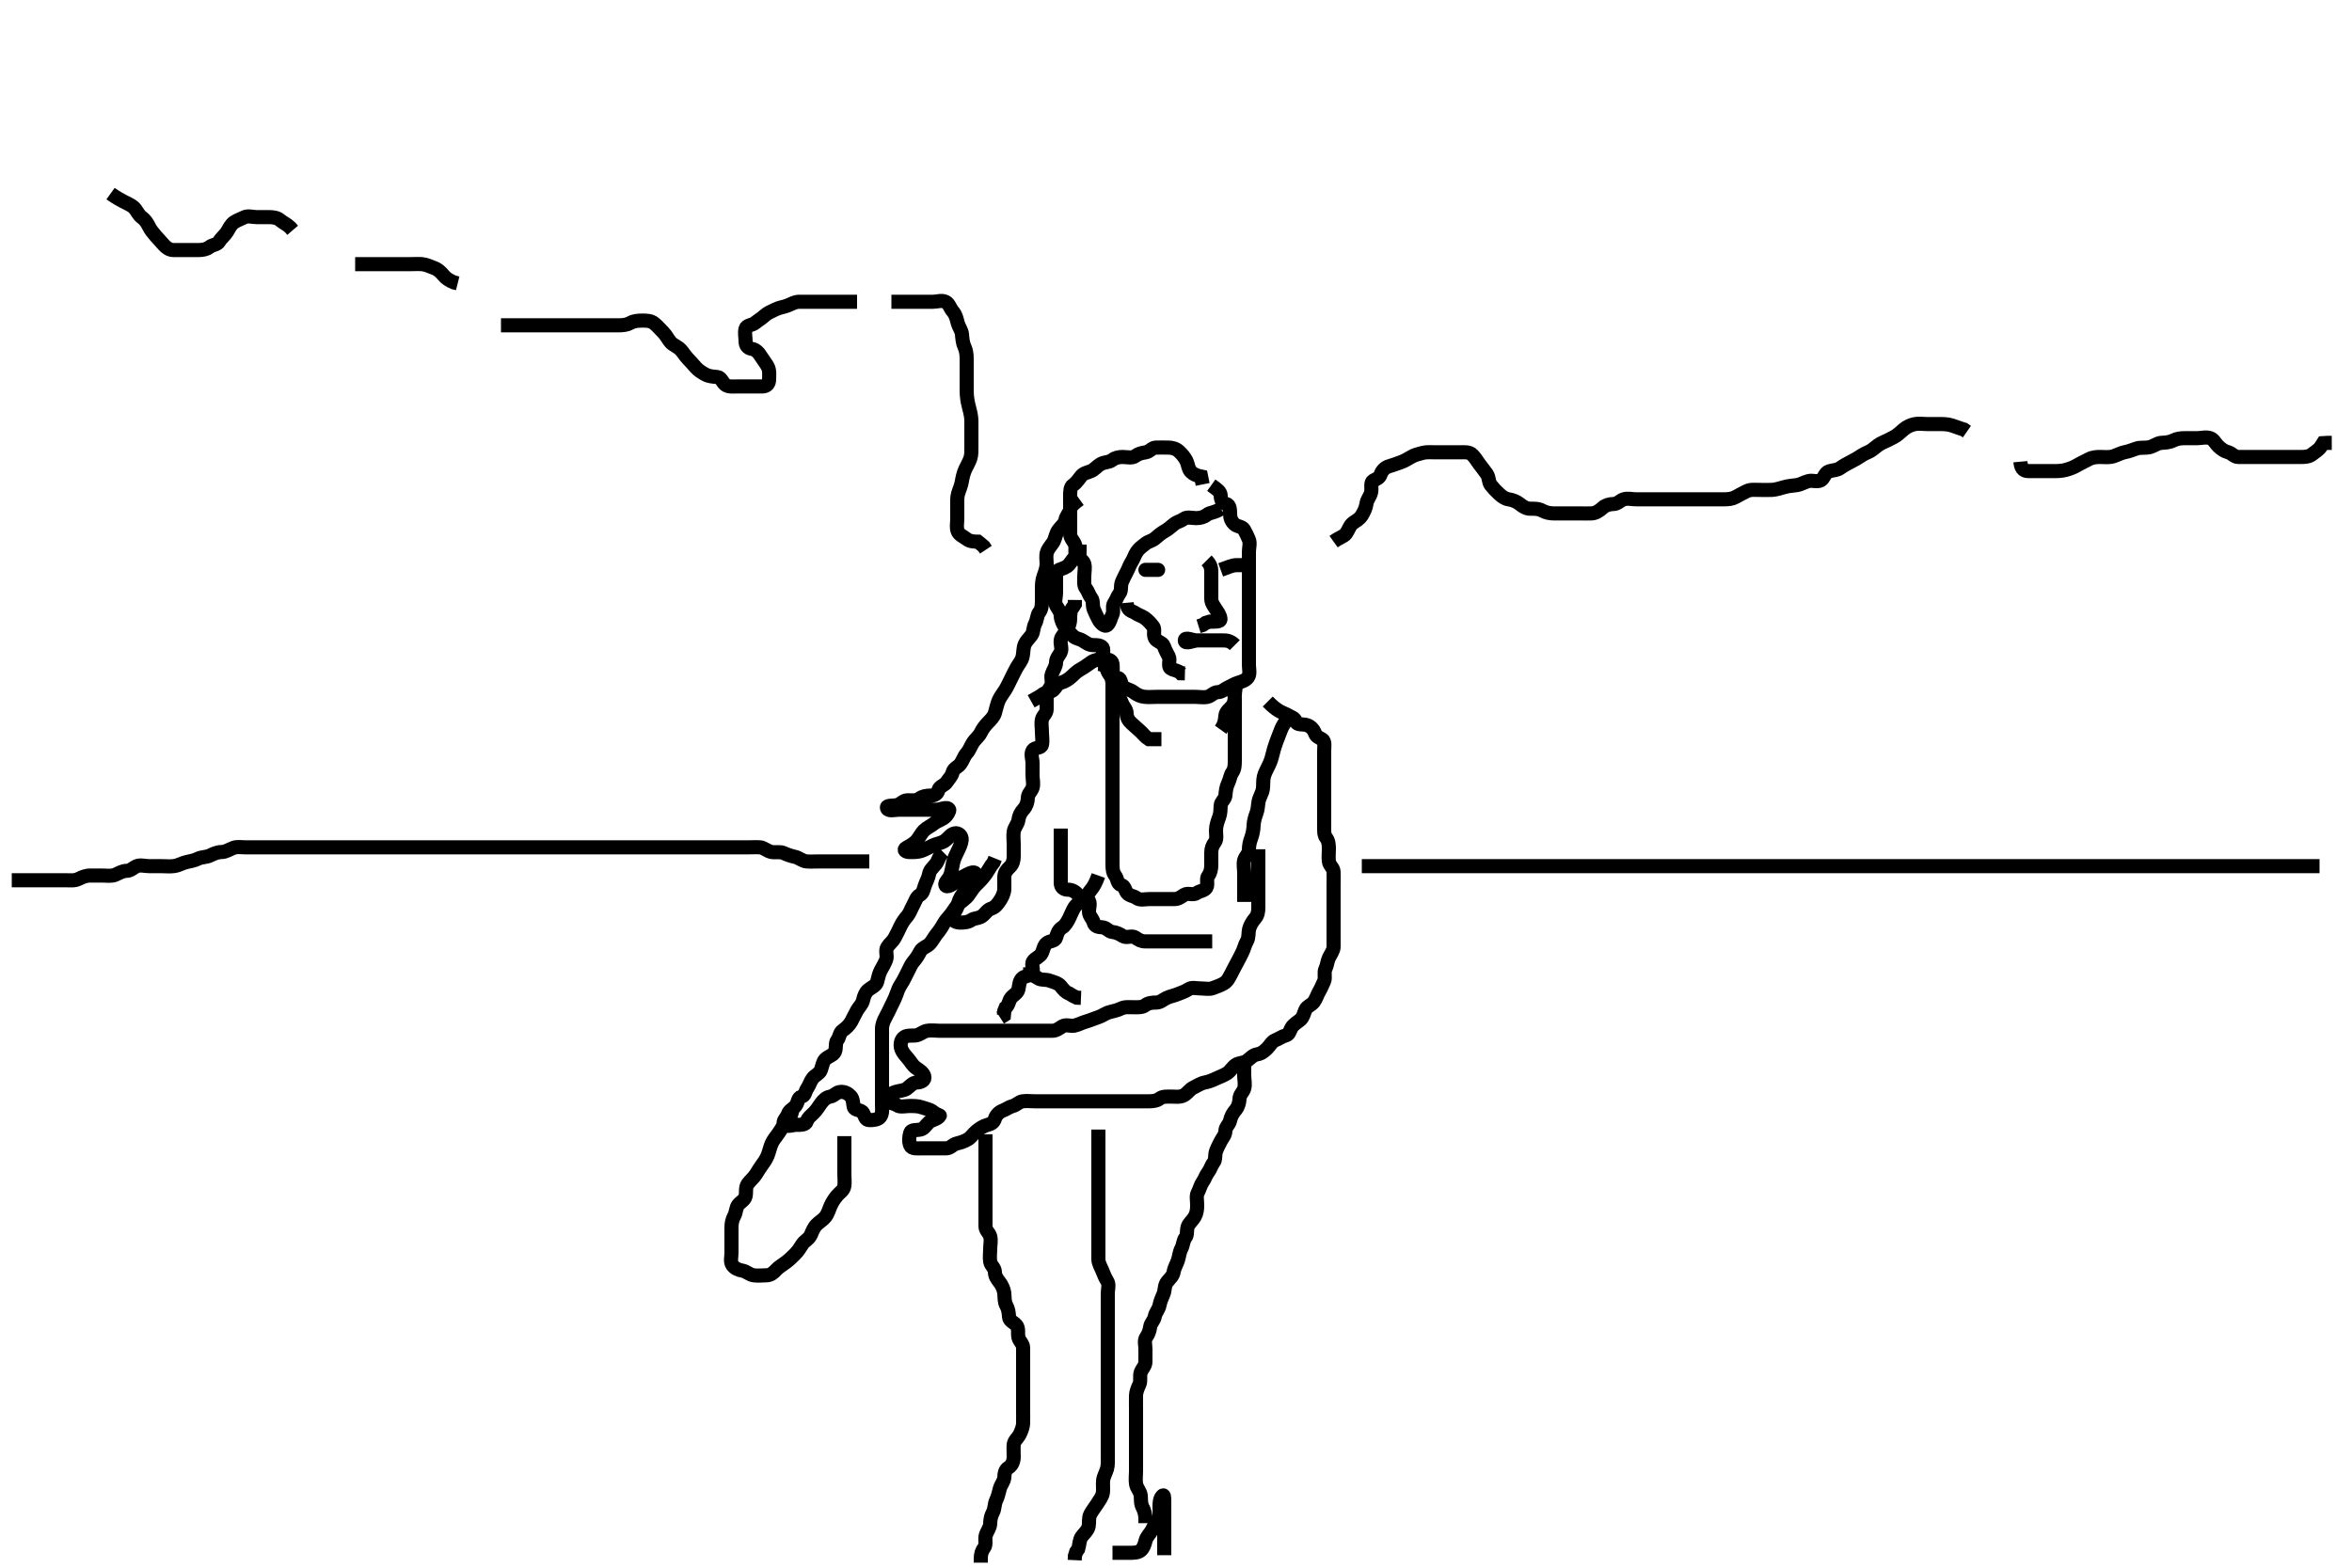 <svg width="500" height="333.333" xmlns="http://www.w3.org/2000/svg" xmlns:svg="http://www.w3.org/2000/svg" xmlns:xlink="http://www.w3.org/1999/xlink">
 <!-- Created with SVG-edit - http://svg-edit.googlecode.com/ -->
 <g display="inline" class="layer">
  <title>Layer 1</title>
  <path t="0,134,148,164,178,195,196,212,212,238,238,244,244,252,260,268,268,284,294,311,328,345,348,364,380,380,388,404,428,436,452,460,480,496,500,513,513,516,529,532,548,548,563,563,565,565,572,580,588,588,597,604,620,630,636,652,652,663,669,684,700,713,732,740,756,756,764,772,789,797,814,831,836,852,852,865,868,881,894,899,915,931,947,947,955,963,979,988,988,996,1003,1019,1019,1029,1045,1062,1079,1096,1096,1107,1108,1123,1123,1139,1155,1155,1171,1187,1187,1203,1203,1224,1224,1235,1251,1251,1267,1280,1292,1292,1299,1309,1315,1332,1348,1348,1364,1371,1371,1380,1387,1397,1414,1431,1435,1451,1467,1467,1483,1491,1507,1523,1539,1563,1588,1620,1620,1628,1644,1660,1676,1684,1703,1720,1724,1724,1740,1756,1772,1787,1802,1812,1820,1828,1828,1843,1852,1860,1875,1875,1886,1902,1903,1919,1919,1924,1936,1940,1953,1956,1971,1972,1980,1987,2004,2011,2027,2027,2043,2059,2070,2087,2104,2104,2121,2137,2164,2179,2195,2227,2243,2253,2253,2291,2339,2396,2437,2628" d="M2.5,187.167C4.3,187.167 5.2,187.167 6.1,187.167C7,187.167 7.9,187.167 8.8,187.167C9.6,187.167 10.385,187.167 11.336,187.167C12.101,187.167 13.095,187.167 14.015,187.167C14.979,187.167 15.857,187.303 16.7,186.883C17.362,186.553 18.2,186.169 19.1,186.167C20,186.164 20.9,186.167 21.8,186.167C22.7,186.167 23.654,186.35 24.5,186C25.285,185.675 26,185.179 26.9,185.167C27.795,185.154 28.307,184.496 29.021,184.188C29.828,183.839 30.8,184.167 31.7,184.167C32.6,184.167 33.5,184.167 34.3,184.167C35.2,184.167 36.109,184.278 37.021,184.146C38.01,184.002 38.691,183.52 39.7,183.288C40.468,183.111 41.324,182.982 42.089,182.592C42.891,182.184 43.857,182.303 44.7,181.883C45.362,181.553 46.2,181.179 47.1,181.167C48,181.154 48.703,180.623 49.6,180.288C50.451,179.97 51.3,180.167 52.2,180.167C53.1,180.167 54,180.167 54.9,180.167C55.8,180.167 56.7,180.167 57.6,180.167C58.5,180.167 59.3,180.167 60.2,180.167C61.1,180.167 62,180.167 62.9,180.167C63.8,180.167 64.7,180.167 65.6,180.167C66.5,180.167 67.3,180.167 68.2,180.167C69.1,180.167 70,180.167 70.9,180.167C71.8,180.167 72.7,180.167 73.6,180.167C74.5,180.167 75.3,180.167 76.2,180.167C77.1,180.167 77.911,180.167 78.821,180.167C79.675,180.167 80.615,180.167 81.6,180.167C82.5,180.167 83.3,180.167 84.2,180.167C85.1,180.167 86,180.167 86.805,180.167C87.821,180.167 88.5,180.167 89.479,180.167C90.384,180.167 91.325,180.167 92.016,180.167C93,180.167 93.984,180.167 94.675,180.167C95.747,180.167 96.667,180.167 97.5,180.167C98.479,180.167 99.253,180.167 100.153,180.167C101.016,180.167 102,180.167 102.821,180.167C103.675,180.167 104.615,180.167 105.6,180.167C106.5,180.167 107.3,180.167 108.2,180.167C109.1,180.167 110,180.167 110.805,180.167C111.821,180.167 112.5,180.167 113.478,180.167C114.5,180.167 115.3,180.167 116.2,180.167C117.1,180.167 118,180.167 118.9,180.167C119.8,180.167 120.7,180.167 121.6,180.167C122.5,180.167 123.3,180.167 124.2,180.167C125.1,180.167 126,180.167 126.9,180.167C127.8,180.167 128.7,180.167 129.6,180.167C130.5,180.167 131.3,180.167 132.2,180.167C133.1,180.167 134,180.167 134.9,180.167C135.8,180.167 136.7,180.167 137.6,180.167C138.5,180.167 139.3,180.167 140.2,180.167C141.1,180.167 142,180.167 142.9,180.167C143.8,180.167 144.7,180.167 145.6,180.167C146.5,180.167 147.3,180.167 148.2,180.167C149.1,180.167 149.911,180.167 150.821,180.167C151.675,180.167 152.615,180.167 153.6,180.167C154.385,180.167 155.325,180.167 156.016,180.167C157.089,180.167 158,180.167 158.9,180.167C159.8,180.167 160.702,180.112 161.6,180.167C162.304,180.21 163.037,180.914 163.9,181.131C164.774,181.35 165.757,181.003 166.6,181.388C167.269,181.694 168.12,181.996 169,182.188C169.846,182.372 170.594,183.106 171.5,183.167C172.298,183.22 173.2,183.167 174.1,183.167C175,183.167 175.9,183.167 176.8,183.167C177.7,183.167 178.6,183.167 179.5,183.167C180.3,183.167 181.2,183.167 182.1,183.167L183,183.167L183.9,183.167L184.8,183.167" id="svg_1" stroke-width="3" stroke="#000" fill="none"/>
  <path t="3493,3627,3646,3652,3652,3662,3668,3668,3695,3696,3696,3697,3697,3697,3699,3699,3711,3711,3715,3715,3715,3729,3732,3732,3732,3732,3740,3740,3747,3747,3756,3756,3756,3764,3764,3772,3772,3779,3780,3780,3788,3796,3803,3804,3813,3819,3820,3832,3832,3835,3836,3847,3851,3852,3864,3868,3868,3880,3897,3900,3915,3924,3931,3947,3948,3956,3965,3971,3980,3987,3998,4003,4014,4014,4020,4032,4035,4051,4065,4065,4068,4068,4082,4083,4084,4084,4092,4092,4099,4116,4117,4123,4124,4125,4132,4132,4139,4148,4148,4156,4156,4156,4165,4172,4172,4182,4182,4187,4199,4199,4215,4216,4216,4234,4235,4236,4249,4249,4251,4252,4260,4267,4275,4276,4283,4292,4292,4299,4299,4317,4317,4324,4324,4334,4334,4339,4340,4350,4355,4356,4367,4367,4372,4384,4384,4387,4388,4400,4400,4403,4417,4417,4419,4420,4433,4433,4436,4436,4444,4444,4452,4452,4460,4460,4460,4468,4477,4477,4486,4486,4492,4492,4501,4501,4507,4508,4518,4524,4534,4534,4539,4540,4551,4551,4555,4568,4568,4571,4585,4586,4588,4588,4603,4619,4619,4627,4635,4635,4644,4644,4651,4668,4668,4675,4676,4685,4685,4691,4702,4702,4707,4724,4724,4730,4739,4752,4756,4756,4769,4787,4788,4803,4819,4828,4843,4867,4868,4891,4987" d="M289.5,184.167C291.3,184.167 292.136,184.167 292.984,184.167C293.847,184.167 294.875,184.167 295.822,184.167C296.521,184.167 297.5,184.167 298.311,184.167C299.185,184.167 300.184,184.167 301,184.167C301.816,184.167 302.815,184.167 303.689,184.167C304.7,184.167 305.5,184.167 306.5,184.167C307.289,184.167 308.015,184.167 309.042,184.167C310,184.167 310.858,184.167 311.5,184.167C312.448,184.167 313.445,184.167 314.381,184.167C315.162,184.167 315.962,184.167 317.183,184.167C317.979,184.167 318.731,184.167 319.695,184.167C320.468,184.167 321.51,184.167 322.285,184.167C323.333,184.167 324.038,184.167 325.013,184.167C325.979,184.167 326.805,184.167 327.821,184.167C328.5,184.167 329.478,184.167 330.5,184.167C331.257,184.167 332.157,184.167 332.905,184.167C333.899,184.167 334.843,184.167 335.743,184.167C336.6,184.167 337.385,184.167 338.325,184.167C339.333,184.167 340.195,184.167 341.1,184.167C342,184.167 342.9,184.167 343.8,184.167C344.7,184.167 345.6,184.167 346.5,184.167C347.3,184.167 348.2,184.167 349.1,184.167C350,184.167 350.9,184.167 351.8,184.167C352.7,184.167 353.6,184.167 354.5,184.167C355.3,184.167 356.2,184.167 357.1,184.167C358,184.167 358.805,184.167 359.821,184.167C360.5,184.167 361.479,184.167 362.384,184.167C363.336,184.167 364.101,184.167 365.1,184.167C365.9,184.167 366.899,184.167 367.664,184.167C368.615,184.167 369.5,184.167 370.314,184.167C371.269,184.167 372.021,184.167 372.817,184.167C374.038,184.167 374.838,184.167 375.747,184.167C376.667,184.167 377.521,184.167 378.5,184.167C379.289,184.167 380.015,184.167 381,184.167C381.985,184.167 382.711,184.167 383.7,184.167C384.479,184.167 385.478,184.167 386.5,184.167C387.172,184.167 388.268,184.167 389,184.167C389.732,184.167 390.839,184.167 391.821,184.167C392.5,184.167 393.479,184.167 394.384,184.167C395.325,184.167 396.016,184.167 397.089,184.167C397.911,184.167 398.821,184.167 399.675,184.167C400.615,184.167 401.5,184.167 402.385,184.167C403.336,184.167 404.101,184.167 405.1,184.167C405.9,184.167 406.9,184.167 407.7,184.167C408.7,184.167 409.479,184.167 410.478,184.167C411.299,184.167 412.136,184.167 412.985,184.167C413.905,184.167 414.899,184.167 415.664,184.167C416.615,184.167 417.5,184.167 418.314,184.167C419.268,184.167 420,184.167 421.167,184.167C421.958,184.167 422.805,184.167 423.822,184.167C424.521,184.167 425.5,184.167 426.289,184.167C427.333,184.167 428.125,184.167 428.985,184.167C429.905,184.167 430.9,184.167 431.7,184.167C432.7,184.167 433.5,184.167 434.5,184.167C435.289,184.167 436.015,184.167 437,184.167C437.985,184.167 438.711,184.167 439.7,184.167C440.5,184.167 441.5,184.167 442.289,184.167C443.333,184.167 444.125,184.167 444.984,184.167C445.847,184.167 446.864,184.167 447.8,184.167C448.6,184.167 449.385,184.167 450.336,184.167C451.101,184.167 452.095,184.167 453.015,184.167C453.875,184.167 454.821,184.167 455.675,184.167C456.615,184.167 457.5,184.167 458.385,184.167C459.325,184.167 460.016,184.167 461,184.167C461.984,184.167 462.675,184.167 463.747,184.167C464.667,184.167 465.5,184.167 466.478,184.167C467.299,184.167 468.136,184.167 468.985,184.167C469.905,184.167 470.899,184.167 471.664,184.167C472.616,184.167 473.384,184.167 474.325,184.167C475.333,184.167 476.195,184.167 477.021,184.167C477.984,184.167 478.675,184.167 479.743,184.167C480.7,184.167 481.6,184.167 482.5,184.167C483.3,184.167 484.2,184.167 485.1,184.167C486,184.167 486.9,184.167 487.8,184.167C488.7,184.167 489.6,184.167 490.5,184.167L491.3,184.167L492.2,184.167L493.1,184.167" id="svg_2" stroke-width="3" stroke="#000" fill="none"/>
  <path t="56107,56154,56163,56163,56180,56200,56202,56202,56213,56230,56235,56245,56262,56262,56274,56282,56290,56314,56322,56338,56362,56370,56402,56426,56443,56479,56479,56490,56522,56538,56550,56570,56585,56601,56618,56620,56620,56627,56642,56658,56669,56674,56690,56722,56735,56770,56795,56795,56811,56820,56843,56853,56874,56887,56890,56890" d="M23.5,41.167C24.721,42.045 25.557,42.456 26.2,42.814C27.053,43.288 27.918,43.584 28.5,44.167C29.082,44.749 29.438,45.724 30.111,46.192C30.833,46.695 31.3,47.413 31.667,48.167C32.038,48.93 32.581,49.566 33.147,50.219C33.667,50.82 34.264,51.478 34.853,52.114C35.386,52.69 36.021,53.156 36.9,53.167C37.8,53.177 38.7,53.167 39.6,53.167C40.5,53.167 41.3,53.167 42.2,53.167C43.1,53.167 43.938,53.004 44.553,52.519C45.202,52.007 46.177,52.061 46.584,51.365C47.067,50.54 47.803,50.043 48.215,49.367C48.728,48.524 49.108,47.684 49.785,47.252C50.559,46.759 51.238,46.556 51.936,46.203C52.707,45.812 53.7,46.167 54.6,46.167C55.5,46.167 56.3,46.167 57.2,46.167C58.1,46.167 58.96,46.303 59.553,46.814C60.209,47.38 61,47.688 61.699,48.367L62.215,48.967" id="svg_3" stroke-width="3" stroke="#000" fill="none"/>
  <path t="57090,57122,57138,57163,57172,57194,57211,57239,57239,57252,57258,57258,57269,57274,57285,57290,57302,57302,57306,57306,57319,57319,57322,57322,57330,57330" d="M75.5,56.167C77.3,56.167 78.2,56.167 79.1,56.167C80,56.167 80.9,56.167 81.8,56.167C82.6,56.167 83.385,56.167 84.325,56.167C85.333,56.167 86.195,56.167 87.1,56.167C88,56.167 88.903,56.099 89.701,56.168C90.677,56.252 91.308,56.639 92.333,57C93.078,57.262 93.767,57.905 94.257,58.519C94.783,59.177 95.5,59.625 96.478,60.045L97.299,60.251" id="svg_4" stroke-width="3" stroke="#000" fill="none"/>
  <path t="57639,57667,57674,57674,57682,57682,57691,57691,57704,57704,57704,57706,57706,57707,57714,57714,57723,57723,57723,57730,57730,57730,57739,57746,57746,57756,57773,57773,57778,57778,57790,57806,57874,57889,57898,57898,57914,57930,57930,57942,57959,57959,57962,57978,57993,58018,58018,58050,58059,58098,58109,58114,58124,58146,58162,58178,58195,58210,58232,58240,58240,58242,58257,58274,58291,58298,58314,58314,58338,58370,58386,58402,58418,58427,58434,58450,58450,58466,58466,58480,58480,58586,58602,58642,58661,58682,58699,58713,58715,58723,58731,58739,58747,58754,58754,58762,58770,58778,58778,58786,58786,58794,58802,58810,58818,58818,58827,58827,58834,58844,58844,58850,58861,58866,58878,58878,58882" d="M106.5,69.167C108.325,69.167 109.333,69.167 110.125,69.167C111.153,69.167 111.847,69.167 112.896,69.167C113.555,69.167 114.553,69.167 115.521,69.167C116.199,69.167 117.457,69.167 118.228,69.167C118.891,69.167 119.901,69.167 120.736,69.167C121.667,69.167 122.453,69.167 123.275,69.167C124.333,69.167 125.253,69.167 126.013,69.167C127,69.167 127.984,69.167 128.847,69.167C129.747,69.167 130.667,69.167 131.5,69.167C132.478,69.167 133.293,69.071 134,68.667C134.794,68.213 135.7,68.167 136.6,68.167C137.5,68.167 138.355,68.176 139.1,68.777C139.755,69.305 140.3,69.967 141,70.667C141.6,71.267 141.93,71.997 142.525,72.731C143.053,73.38 144.031,73.657 144.699,74.367C145.241,74.943 145.658,75.682 146.216,76.251C146.875,76.923 147.351,77.503 147.925,78.141C148.446,78.72 149.127,79.161 149.9,79.592C150.719,80.049 151.604,80.078 152.5,80.167C153.346,80.25 153.531,81.311 154.204,81.809C154.899,82.323 155.9,82.167 156.8,82.167C157.7,82.167 158.6,82.167 159.5,82.167C160.3,82.167 161.2,82.183 162.1,82.167C163.065,82.149 163.495,81.556 163.5,80.667C163.505,79.767 163.646,78.805 163.215,77.965C162.897,77.346 162.219,76.503 161.8,75.819C161.322,75.04 160.729,74.336 159.8,74.171C158.948,74.02 158.502,73.462 158.5,72.567C158.498,71.667 158.249,70.73 158.505,69.871C158.731,69.109 159.898,69.167 160.5,68.667C161.12,68.152 161.892,67.722 162.6,67.067C163.194,66.517 164.018,66.205 164.804,65.814C165.689,65.375 166.366,65.344 167.333,65C168.143,64.712 168.899,64.185 169.8,64.167C170.701,64.149 171.667,64.167 172.325,64.167C173.333,64.167 174.196,64.167 175.021,64.167C175.984,64.167 176.847,64.167 177.743,64.167C178.7,64.167 179.6,64.167 180.5,64.167L181.3,64.167L182.2,64.167" id="svg_5" stroke-width="3" stroke="#000" fill="none"/>
  <path t="58931,58962,58980,59018,59050,59082,59106,59130,59148,59148,59170,59186,59201,59216,59235,59250,59250,59264,59265,59266,59274,59274,59283,59290,59290,59301,59301,59306,59306,59317,59322,59322,59334,59334,59338,59338,59338,59350,59350,59350,59355,59355,59366,59366,59370,59370,59370,59383,59383,59386,59386,59400,59400,59402,59402,59402,59417,59417,59418,59418,59426,59426,59442,59442,59458,59458,59467,59485,59485,59490,59506,59517,59522,59535,59594,59618,59634,59674,59685" d="M189.5,64.167C191.3,64.167 192.2,64.167 193.1,64.167C193.9,64.167 194.8,64.167 195.7,64.167C196.6,64.167 197.5,64.167 198.3,64.167C199.2,64.167 200.212,63.75 201.064,64.203C201.795,64.591 201.96,65.544 202.6,66.267C203.165,66.905 203.378,67.833 203.553,68.514C203.822,69.563 204.433,70.26 204.499,71.052C204.576,71.989 204.677,72.995 205,73.667C205.392,74.482 205.495,75.341 205.5,76.283C205.504,77.051 205.5,77.992 205.5,79C205.5,79.792 205.5,80.653 205.5,81.413C205.5,82.588 205.492,83.404 205.536,83.977C205.628,85.17 205.848,86.059 206,86.625C206.324,87.836 206.49,88.646 206.5,89.488C206.511,90.377 206.5,91.367 206.5,92.188C206.5,92.852 206.5,93.849 206.5,94.646C206.5,95.833 206.55,96.666 206.279,97.488C206.04,98.21 205.486,99.16 205.204,99.767C204.838,100.558 204.607,101.57 204.475,102.367C204.308,103.372 203.923,104.12 203.667,105C203.441,105.775 203.5,106.652 203.5,107.571C203.5,108.565 203.5,109.331 203.5,110.281C203.5,111.167 203.291,112.005 203.557,112.867C203.825,113.733 204.823,114.077 205.475,114.592C206.141,115.119 207,115.167 207.889,115.177L208.5,115.667L209.147,116.219L209.584,116.883" id="svg_6" stroke-width="3" stroke="#000" fill="none"/>
  <path t="61435,61514,61527,61528,61530,61544,61554,61554,61554,61564,61570,61586,61602,61618,61618,61634,61666,61680,61695,61698,61715,61723,61746,61754,61765,61779,61798,61802,61802,61815,61818,61834,61834,61848,61848,61865,61867,61882,61890,61906,61922,61932,61994,61994,62034,62049,62050,62074,62090,62106,62116,62117,62122,62133,62138,62150,62154,62178,62186,62202,62230,62239,62239,62251,62258,62282,62282,62306,62315,62334,62339,62351,62351,62354,62370,62386,62386,62410,62427,62435,62458,62458,62470,62474,62490,62490,62506,62519,62522,62535,62553,62569,62569,62571,62586,62587,62594,62594,62603,62604,62610,62619,62619,62637,62642,62654,62670,62670,62674,62690,62703,62706,62723,62738,62738,62739,62739,62750,62754,62769,62769,62770,62778,62786,62786,62794,62801,62802,62810,62810,62817,62818,62826,62833,62834,62842,62842,62850,62858,62868,62874,62885,62890,62901,62901,62918,62918,62922,62922,62922,62934,62938,62938,62946,62954,62962,62962,62970,62990,63002,63002,63010,63033,63053,63053,63073,63098,63119,63134,63146,63146,63146,63154,63154,63162,63162,63169,63178,63178" d="M283.5,115.167C284.721,114.288 285.718,114.052 286.143,113.462C286.712,112.672 286.906,111.714 287.667,111.167C288.285,110.722 288.995,110.41 289.515,109.567C289.987,108.801 290.375,107.962 290.5,107.067C290.627,106.16 291.261,105.629 291.479,104.667C291.678,103.789 291.246,102.6 291.936,102.203C292.682,101.773 293.226,101.685 293.504,100.871C293.784,100.056 294.441,99.407 295.204,99.171C296.061,98.906 296.859,98.627 297.667,98.333C298.446,98.05 299.239,97.634 299.947,97.192C300.718,96.711 301.464,96.555 302.478,96.288C303.28,96.077 304.2,96.167 305.1,96.167C306,96.167 306.9,96.167 307.8,96.167C308.7,96.167 309.6,96.167 310.5,96.167C311.3,96.167 312.336,96.049 312.979,96.688C313.621,97.325 313.985,97.993 314.5,98.688C315.01,99.376 315.593,100.091 316.064,100.767C316.576,101.5 316.429,102.515 316.925,103.141C317.452,103.806 317.975,104.367 318.667,105C319.265,105.548 319.865,106.038 320.7,106.168C321.615,106.311 322.438,106.647 323.143,107.219C323.761,107.721 324.5,108.167 325.3,108.167C326.2,108.167 327.033,108.12 327.9,108.592C328.632,108.991 329.5,109.167 330.3,109.167C331.2,109.167 332.136,109.167 332.984,109.167C333.847,109.167 334.864,109.167 335.7,109.167C336.6,109.167 337.5,109.192 338.3,109.167C339.201,109.138 339.98,108.625 340.7,107.968C341.285,107.435 342.1,107.177 343,107.167C343.889,107.156 344.433,106.398 345.147,106.177C346.108,105.88 346.847,106.167 347.864,106.167C348.8,106.167 349.701,106.167 350.667,106.167C351.325,106.167 352.333,106.167 353.195,106.167C354.021,106.167 354.984,106.167 355.847,106.167C356.743,106.167 357.7,106.167 358.6,106.167C359.5,106.167 360.3,106.167 361.2,106.167C362.1,106.167 363,106.167 363.9,106.167C364.805,106.167 365.667,106.167 366.5,106.167C367.478,106.167 368.294,106.073 369,105.667C369.795,105.21 370.638,104.781 371.3,104.451C372.143,104.03 373.136,104.167 373.984,104.167C374.847,104.167 375.865,104.212 376.703,104.165C377.474,104.123 378.504,103.808 379.249,103.592C380.165,103.326 380.966,103.28 381.911,103.156C382.837,103.035 383.464,102.555 384.478,102.288C385.28,102.077 386.301,102.538 387.064,102.131C387.794,101.741 387.934,100.493 388.8,100.224C389.661,99.957 390.499,99.999 391.136,99.556C391.984,98.965 392.711,98.567 393.5,98.167C394.289,97.767 395.009,97.358 395.864,96.777C396.595,96.281 397.354,96.157 398.1,95.556C398.862,94.942 399.526,94.404 400.2,94.114C401.042,93.751 401.853,93.336 402.7,92.883C403.352,92.534 404,91.9 404.667,91.333C405.351,90.752 406.153,90.366 407,90.188C407.881,90.001 408.8,90.167 409.701,90.167C410.667,90.167 411.336,90.165 412.101,90.167C413.1,90.169 413.918,90.155 414.899,90.451C415.682,90.687 416.615,91.083 417.5,91.333L418.136,91.777" id="svg_7" stroke-width="3" stroke="#000" fill="none"/>
  <path t="63270,63387,63393,63393,63426,63442,63455,63466,63482,63498,63517,63517,63526,63526,63526,63529,63537,63537,63545,63554,63561,63561,63570,63570,63577,63578,63588,63588,63593,63593,63603,63603,63610,63610,63621,63626,63626,63637,63638,63641,63657,63688,63697,63697,63705,63738,63754,63770,63801,63810,63833,63841,63874,63882,63893,63898,63914,63930,63954,63978,64010,64010,64018,64034,64050,64059,64076,64098,64114,64126,64126,64154,64176,64178,64191,64202,64227,64235,64249,64258,64338,64346" d="M429.5,98.167C429.667,100 430.5,100.167 431.3,100.167C432.2,100.167 433.1,100.167 434,100.167C434.9,100.167 435.8,100.167 436.7,100.167C437.6,100.167 438.324,100.146 439.268,99.881C440.008,99.674 440.759,99.415 441.686,98.871C442.527,98.377 443.287,98.06 444,97.667C444.895,97.173 445.822,97.167 446.521,97.167C447.5,97.167 448.327,97.318 449.333,97C450.044,96.775 450.988,96.267 451.711,96.141C452.704,95.968 453.453,95.59 454.333,95.333C455.108,95.108 455.998,95.274 456.847,95.109C457.773,94.93 458.594,94.233 459.385,94.168C460.322,94.091 461.035,94.123 461.979,93.667C462.819,93.26 463.6,93.167 464.5,93.167C465.3,93.167 466.2,93.167 467.1,93.167C468,93.167 468.958,92.844 469.889,93.177C470.626,93.441 470.957,94.297 471.584,94.883C472.272,95.525 472.814,95.926 473.699,96.168C474.496,96.386 474.935,97.149 475.8,97.167C476.7,97.185 477.6,97.167 478.5,97.167C479.3,97.167 480.2,97.167 481.1,97.167C482,97.167 482.9,97.167 483.8,97.167C484.7,97.167 485.6,97.167 486.5,97.167C487.3,97.167 488.2,97.167 489.1,97.167C490,97.167 490.859,97.119 491.525,96.592C492.177,96.077 492.979,95.646 493.447,94.871L493.857,94.224L494.8,94.167L495.699,94.165" id="svg_8" stroke-width="3" stroke="#000" fill="none"/>
  <path t="68307,68690,68714,68722,68746,68755,68771,68801,68809,68825,68833,68841,68890,68948,68969,68969,68977,69018,69037,69138,69178,69190,69210,69233,69282,69299,69314,69323,69338,69357,69373,69410,69458,69530,69546,69562,69586,69609,69634,69643,69676,69706,69738,69746,69770,70058,70121,70146,70160,70162,70179,70202,70230,70239,70241,70258,70275,70281,70293,70309,70326,70329,70345,70361,70369,70401,70410,70458,70498,70514,70554,70570,70586,70610,70642,70650,70679,70706,70714,70738,70738,70762,70794,70802,70815,70842,70858,70868,70882,70890,70899,70917,70933,70954,70966,70969,70979,70996,71012,71030,71041,71049,71073,71089,71130,71178,71186,71210,71228,71314,71362,71362,71370,71401,71441,71474,71498,71498,71506,71530,71551,71602,71705,71717,71778,71802" d="M259.5,108.167C258.279,109.045 257.268,108.922 256.584,109.451C255.957,109.935 255.2,110.167 254.3,110.167C253.4,110.167 252.351,109.83 251.667,110.333C251.014,110.814 250.267,110.921 249.584,111.451C248.954,111.939 248.348,112.526 247.7,112.883C246.836,113.358 246.187,113.918 245.584,114.451C244.942,115.017 244.152,115.096 243.525,115.592C242.86,116.119 242.189,116.555 241.667,117.333C241.193,118.039 241.05,118.712 240.585,119.452C240.097,120.229 239.933,120.844 239.536,121.603C239.137,122.365 238.829,122.973 238.521,123.688C238.133,124.587 238.489,125.556 238,126.167C237.511,126.777 237.356,127.535 236.853,128.219C236.363,128.886 236.863,129.964 236.464,130.731C236.069,131.49 236.068,132.237 235.415,132.881C234.848,133.44 233.892,132.428 233.536,131.731C233.145,130.964 232.817,130.349 232.511,129.556C232.19,128.726 232.489,127.777 232,127.167C231.511,126.556 231.337,125.729 230.853,125.114C230.341,124.465 230.5,123.467 230.5,122.567C230.5,121.667 230.743,120.732 230.495,119.871C230.275,119.103 229.369,118.791 228.853,118.114C228.351,117.456 228.863,116.37 228.464,115.603C228.069,114.843 227.501,114.365 227.5,113.467C227.499,112.567 227.5,111.667 227.5,110.767C227.5,109.867 227.5,108.967 227.5,108.067C227.5,107.167 227.5,106.367 227.5,105.467C227.5,104.567 227.495,103.546 228.111,103.141C228.847,102.658 229.297,101.884 229.853,101.219C230.398,100.566 231.184,100.496 231.979,100.146C232.691,99.833 233.203,99.111 234,98.667C234.799,98.221 235.798,98.326 236.447,97.814C237.062,97.329 237.8,97.167 238.7,97.167C239.6,97.167 240.654,97.489 241.379,96.945C242.022,96.463 242.713,96.316 243.6,96.166C244.452,96.022 244.856,95.195 245.7,95.167C246.599,95.136 247.5,95.167 248.3,95.167C249.2,95.167 249.974,95.37 250.667,96C251.267,96.546 251.801,97.218 252.147,97.867C252.601,98.716 252.565,99.604 253.075,100.192C253.637,100.841 254.5,101.167 255.333,101.333L255.5,102.167L255.667,103" id="svg_9" stroke-width="3" stroke="#000" fill="none"/>
  <path t="71837,71961,72003,72026,72037,72042,72054,72073,72090,72122,72232,72242,72298,72307,72340,72378,72402,72410,72490,72507,72530,72554,72576,72578,72578,72610,72627,72641,72677,72698,72746,72826,72866,72866,72906,72914,72930,72954,72994,73002,73122,73194,73194,73202,73234,73265,73289,73297,73329,73345,73361,73369,73530,73554,73564,73594,73602,73616,73634,73658,73683,73700,73729,73745,73801,73825,73850,73882,73921,73937,73962,73986,73986,74002,74017,74034,74050,74067,74085,74106,74106,74118,74122,74137,74151,74168,74170,74194,74202,74250,74258,74282,74330,74370,74394,74421,75186,75234,75274,75331,75346,75362,75378,75466,75490,75538,75546,75602,75626,75658,75679,75693,75698,75730,75746,75786,75850,75882,75896,75896,75930,75954,75962,75980,75986,76010,76018,76058,76058,76066,76081,76130,76146" d="M257.5,103.167C258.721,104.045 259.471,104.522 259.5,105.367C259.531,106.266 259.807,106.953 260.699,107.168C261.448,107.348 261.5,108.367 261.5,109.267C261.5,110.167 261.783,110.848 262.416,111.451C262.99,111.998 264.067,111.913 264.464,112.603C264.893,113.348 265.171,113.974 265.479,114.688C265.828,115.495 265.5,116.467 265.5,117.367C265.5,118.267 265.5,119.167 265.5,119.967C265.5,120.867 265.5,121.767 265.5,122.667C265.5,123.567 265.5,124.467 265.5,125.367C265.5,126.267 265.5,127.167 265.5,127.967C265.5,128.867 265.5,129.767 265.5,130.667C265.5,131.567 265.5,132.467 265.5,133.367C265.5,134.267 265.5,135.167 265.5,135.967C265.5,136.867 265.5,137.767 265.5,138.667C265.5,139.567 265.5,140.467 265.5,141.367C265.5,142.267 265.823,143.321 265.279,144.045C264.795,144.688 264.026,144.916 263.204,145.171C262.441,145.408 261.898,145.798 261.021,146.188C260.31,146.503 259.795,147.154 258.9,147.167C258.021,147.179 257.506,147.985 256.699,148.165C255.822,148.362 254.9,148.167 254,148.167C253.1,148.167 252.2,148.167 251.3,148.167C250.4,148.167 249.5,148.167 248.7,148.167C247.8,148.167 246.9,148.167 246,148.167C245.1,148.167 244.195,148.258 243.3,148.165C242.487,148.082 241.682,147.719 240.936,147.141C240.31,146.657 239.555,146.584 238.857,146.109C238.175,145.646 238.45,144.337 237.699,144.168C236.82,143.97 235.826,143.733 235.557,142.867C235.29,142.007 234.888,141.43 234.536,140.731C234.102,139.869 234.668,138.851 234.499,137.968C234.354,137.212 233.3,137.167 232.4,137.167C231.5,137.167 230.955,136.717 230.215,136.252C229.438,135.764 228.649,135.83 228.075,135.192C227.554,134.613 226.838,134.123 226.447,133.462C225.983,132.677 225.529,131.868 225.5,130.967C225.471,130.067 224.952,129.497 224.557,128.809C224.087,127.99 224.5,126.967 224.5,126.067C224.5,125.167 224.5,124.367 224.5,123.467C224.5,122.567 224.385,121.463 225.111,121.177C225.919,120.859 226.691,120.678 227.216,120.083C227.891,119.317 228.111,118.603 228.979,118.167L229.489,117.556L229.5,116.667L229.511,115.777" id="svg_10" stroke-width="3" stroke="#000" fill="none"/>
  <path t="77068,77234,77252,77258,77270,77288,77306,77321,77321,77323,77338,77346,77346,77346,77354,77362,77369,77377,77377,77385,77401,77401,77409,77417,77434,77451,77451,77468,77473,77489,77501,77519,77521,77537,77553,77561,77569,77577,77585,77585,77593,77593,77602,77602,77609,77609,77609,77618,77618,77625,77625,77625,77635,77635,77641,77641,77652,77652,77657,77657,77669,77669,77673,77673,77686,77689,77689,77705,77721,77729,77730,77745,77753,77761,77771,77777,77787,77809,77820,77820,77825,77837,77841,77978,78050,78058,78073,78090,78113,78125,78145,78159,78176,78193,78210,78354,78374,78391,78394,78402,78411,78418,78418,78427,78434,78444,78444,78450,78466,78482,78514,78666,78692,78712,78712,78715,78727,78728,78728,78730,78747,78747,78754,78754,78754,78770,78770,78898,78913,78913,78929,78930,78938,78938,78948,78948,78948,78954,78965,78970,78970,78985,79210,79226,79226,79236,79236,79251,79251,79251,79266,79267,79283,79283,79290,79290,79529,79538,79548,79548,79554,79568,79586,79586,79834,79842,79851,79858,79868,79868,79874,79874,79889,79890,79902,79903,79916,79933,80161,80170,80185,80205,80210,80231,80241,80242,80256,80258,80273,80288,80289,80305,80321,80334,80353,80394,80406,80406,80418,80436,80441,80457,80470,80487,80503,80505,80505,80521,80542,80553,80561,80577,80587,80587,80593,80609,80621,80621,80625,80638,80641,80653,80657,80672,80689,80698,80698,80705,80721,80721,80730,80738,80745,80754,80761,80777,80793,80809,80825,80849,80857,80873,80887,80897,80913,80923,80939,80939,80945,80969,80977,80995,80995,81010,81026,81082,81234,81242,81562,81586,81610,81619,81658,81678,81705,81762,81762,81778,81786,81794,81825,81849,81865" d="M229.5,106.167C228.279,107.045 227.711,107.549 227.499,108.365C227.291,109.166 226.65,109.702 226.489,110.567C226.335,111.398 225.609,111.89 225.021,112.667C224.459,113.409 224.365,114.347 224.064,114.992C223.733,115.7 222.903,116.432 222.585,117.367C222.294,118.223 222.517,119.167 222.5,119.967C222.482,120.803 222.118,121.808 221.853,122.514C221.52,123.397 221.5,124.367 221.5,125.267C221.5,126.167 221.5,126.967 221.5,127.867C221.5,128.767 221.411,129.584 220.925,130.192C220.427,130.816 220.502,131.786 220.075,132.567C219.624,133.389 219.757,134.392 219.279,135.045C218.765,135.747 218.133,136.327 217.853,136.981C217.462,137.892 217.638,138.695 217.333,139.833C217.146,140.533 216.481,141.322 216.1,142.003C215.678,142.756 215.3,143.567 214.9,144.367C214.5,145.167 214.133,145.975 213.7,146.681C213.234,147.441 212.661,148.118 212.301,148.935C211.986,149.652 211.73,150.849 211.5,151.625C211.274,152.389 210.606,153.045 210.017,153.651C209.353,154.334 208.87,155.017 208.452,155.862C208.095,156.583 207.293,157.185 206.857,157.867C206.331,158.691 206.064,159.567 205.5,160.167C204.936,160.767 204.669,161.767 204.143,162.462C203.637,163.13 202.713,163.343 202.5,164.266C202.318,165.055 201.739,165.528 201.279,166.266C200.831,166.984 199.722,167.169 199.501,167.968C199.257,168.852 198.699,169.166 197.8,169.167C196.9,169.167 196.062,169.329 195.447,169.814C194.798,170.326 193.8,170.156 192.9,170.167C192.021,170.177 191.563,170.941 190.796,171.162C189.935,171.41 188.357,171.127 188.562,171.814C188.795,172.599 190.2,172.167 191.1,172.167C192.021,172.167 192.984,172.167 193.675,172.167C194.743,172.167 195.6,172.167 196.5,172.167C197.3,172.167 198.2,172.167 199.1,172.167C200,172.167 201.392,171.37 201.791,172.167C201.884,172.353 201.441,173.271 200.889,173.731C200.194,174.309 199.175,174.605 198.675,175.017C197.978,175.592 197.033,175.99 196.4,176.61C195.877,177.121 195.357,178.187 194.847,178.758C194.348,179.316 193.482,179.837 192.701,180.249C191.923,180.66 192.5,181.167 193.3,181.167C194.2,181.167 195.044,181.219 195.985,180.881C196.734,180.613 197.493,180.152 198.289,179.777C199.009,179.439 200.05,179.298 200.8,178.809C201.597,178.291 202.033,177.421 202.9,177.203C203.769,176.984 204.509,177.74 204.438,178.576C204.37,179.38 203.985,180.169 203.5,181.167C203.208,181.768 202.791,182.551 202.584,183.567C202.423,184.358 202.29,185.371 202,186.146C201.679,187.005 200.78,187.601 200.972,188.167C201.239,188.951 202.715,187.899 203.3,187.365C204.02,186.708 204.847,186.33 205.6,185.945C206.363,185.555 207.334,185.164 207.499,185.968C207.659,186.751 207.073,187.575 206.4,188.267C205.808,188.875 205.153,189.434 204.7,190.052C204.038,190.954 203.799,191.557 203.584,192.564C203.396,193.443 202.709,194.089 202.505,194.871C202.287,195.703 203.204,196.164 204.1,196.167C205,196.169 205.842,196.095 206.561,195.592C207.174,195.164 208.179,195.331 208.958,194.646C209.646,194.041 209.9,193.449 210.796,193.162C211.556,192.918 212.077,192.225 212.525,191.556C213.017,190.821 213.457,189.97 213.5,189.067C213.543,188.168 213.473,187.366 213.5,186.467C213.529,185.523 214.044,184.942 214.721,184.288C215.3,183.73 215.5,182.967 215.5,182.067C215.5,181.167 215.5,180.367 215.5,179.467C215.5,178.567 215.358,177.654 215.511,176.767C215.654,175.934 216.389,175.176 216.499,174.367C216.619,173.473 216.944,172.774 217.6,172.067C218.15,171.473 218.489,170.567 218.5,169.667C218.511,168.777 219.226,168.293 219.489,167.556C219.789,166.719 219.5,165.756 219.5,164.845C219.5,163.992 219.5,163.052 219.5,162.167C219.5,161.367 219.03,160.307 219.557,159.524C220.018,158.84 221.316,159.17 221.499,158.365C221.698,157.489 221.5,156.567 221.5,155.667C221.5,154.767 221.305,153.845 221.501,152.968C221.682,152.161 222.482,151.731 222.5,150.867C222.519,149.967 222.5,149.067 222.5,148.167C222.5,147.367 222.871,146.738 223.378,145.945C223.857,145.198 223.326,144.128 223.585,143.367C223.887,142.479 224.481,141.767 224.5,140.867C224.519,139.968 225.069,139.49 225.464,138.731C225.863,137.964 225.35,136.954 225.5,136.067C225.644,135.215 226.356,134.767 226.784,133.967C227.241,133.111 227.498,132.467 227.5,131.567C227.502,130.667 227.511,129.777 228.075,129.141L228.495,128.462L228.5,127.567" id="svg_11" stroke-width="3" stroke="#000" fill="none"/>
  <path t="84075,84338,84361,84370,84386,84402,84458,84466,84498,84562,84585,84618,84658,84793,84841,84849,84873,84953,84985,85009,85030,85073,85081,85145,85305,85361" d="M239.5,128.167C239.667,130 240.638,129.845 241.333,130.333C242.049,130.836 242.72,130.938 243.416,131.451C244.107,131.96 244.614,132.556 245.147,133.219C245.61,133.795 245.083,134.879 245.536,135.731C245.925,136.462 247.151,136.604 247.415,137.367C247.71,138.221 248.069,138.843 248.464,139.603C248.863,140.37 248.175,141.646 248.857,142.109C249.555,142.584 250.447,142.519 251.021,143.146L251.9,143.167" id="svg_12" stroke-width="3" stroke="#000" fill="none"/>
  <path t="88029,88137,88137,88170,88186,88197,88258,88281,88306,88394,88450,88450,88730,88794,89010,89082,89114,89114,89201,89233" d="M262.5,137.167C261.5,136.167 260.7,136.167 259.8,136.167C258.9,136.167 258,136.167 257.1,136.167C256.2,136.167 255.3,136.167 254.4,136.167C253.5,136.167 251.871,135.337 251.871,136.167C251.871,137.096 253.7,136.167 254.6,136.167C255.5,136.167 256.3,136.167 257.2,136.167L258.1,136.167" id="svg_13" stroke-width="3" stroke="#000" fill="none"/>
  <path t="90674,90889,90970,91113" d="M260.5,120.167" id="svg_14" stroke-width="3" stroke="#000" fill="none"/>
  <polyline timestamps="91913,91961,91974" startTime="1502006582788" id="svg_15" points="243.5,121.167 245.3,121.167 246.2,121.167 " stroke-linecap="round" stroke-width="3" stroke="#000" fill="none"/>
  <path t="92914,92993,93010,93121" d="M260.5,121.167" id="svg_16" stroke-width="3" stroke="#000" fill="none"/>
  <path t="93858,94137,94137,94162,94170,94209,94273,94289,94313,94393,94416,94473,94561,94801,95129,95139,95146,95156,95171,95177,95177,95193" d="M256.5,119.167C257.5,120.167 257.5,120.967 257.5,121.867C257.5,122.767 257.5,123.667 257.5,124.567C257.5,125.467 257.5,126.367 257.5,127.267C257.5,128.167 257.946,128.714 258.415,129.452C258.854,130.143 259.364,130.756 259.453,131.592C259.531,132.317 258.1,132.167 257.2,132.171L256.3,132.451L255.7,132.883L254.8,133.162" id="svg_17" stroke-width="3" stroke="#000" fill="none"/>
  <path t="96229,96273,96305,96322,96330,96343" d="M259.5,121.167C261.1,120.592 261.9,120.203 262.8,120.167L263.7,120.167L264.6,120.166" id="svg_18" stroke-width="3" stroke="#000" fill="none"/>
  <path t="99859,99985,100000,100016,100026,100036,100042,100052,100068,100085,100090,100103,100105,100121,100145,100169,100185,100193,100227,100241,100289,100313,100321,100345,100393,100417,100457,100537" d="M233.5,141.167C235.333,141.333 235.178,142.305 235.667,143C236.169,143.715 236.389,144.274 236.5,145.167C236.612,146.066 237.26,146.48 237.501,147.365C237.719,148.163 238.226,148.648 238.505,149.462C238.784,150.277 239.489,150.777 239.5,151.667C239.511,152.556 239.915,153.251 240.553,153.814C241.148,154.34 241.811,154.93 242.447,155.519C243.023,156.052 243.525,156.741 244.204,157.162L245.1,157.167L246,157.167L246.9,157.167" id="svg_19" stroke-width="3" stroke="#000" fill="none"/>
  <path t="101369,101417,101438,101449,101473,101497,101505,101601,101649,101713,101726,101881,101897,101910,101913,101929,101930,101930,101937,101937,101937,101947,101953,101965,101965,101969,101985,102001,102001,102009,102025,102042,102049,102059,102065,102065,102075,102081,102092,102097,102109,102113,102126,102129,102129,102145,102145,102160,102177,102177,102185,102193,102214,102230,102248,102289,102289,102312,102361,102385,102396,102425,102449,102561,102580,102585,102609,102657,102657,102666,102721,102737,102737,102748,102777,102801,102817,102849,102866,102897,102905,102917,102945,102970,102994,103001,103016,103029,103048,103056,103072,103081,103098,103120,103131,103148,103165,103165,103184,103193,103208,103224,103232,103248,103266,103272,103273,103282,103289,103304,103320,103320,103336,103336,103349,103349,103353,103368,103384,103400,103408,103424,103440,103450,103450,103468,103484,103500,103505,103517,103534,103537,103545,103545,103560,103569,103584,103602,103617,103625,103657,103849,103872,103890,103890,103898,103898,103909,103910,103914,103914,103927,103927,103927,103930,103939,103939,103945,103956,103956,103961,103972,103977,104017,104025,104049" d="M259.5,155.167C260.379,153.945 260.411,153.062 260.5,152.167C260.584,151.321 261.337,150.824 261.853,150.219C262.404,149.573 262.5,148.767 262.5,147.867C262.5,146.967 262.859,145.708 262.5,145.708C261.542,145.708 262.5,147.567 262.5,148.471C262.5,149.333 262.5,150.188 262.5,151.167C262.5,151.956 262.5,152.681 262.5,153.756C262.5,154.577 262.5,155.488 262.5,156.341C262.5,157.281 262.5,158.267 262.5,159.167C262.5,159.967 262.5,160.867 262.5,161.767C262.5,162.667 262.463,163.536 262,164.188C261.524,164.857 261.477,165.711 261.075,166.531C260.648,167.4 260.589,168.271 260.5,169.167C260.416,170.012 259.543,170.449 259.5,171.267C259.453,172.165 259.479,172.937 259.147,173.819C258.882,174.526 258.518,175.541 258.5,176.488C258.484,177.341 258.749,178.403 258.279,179.045C257.767,179.744 257.5,180.367 257.5,181.267C257.5,182.167 257.5,182.967 257.5,183.867C257.5,184.767 257.337,185.605 256.853,186.219C256.341,186.869 256.893,187.98 256.464,188.731C256.069,189.421 255.052,189.409 254.416,189.883C253.647,190.456 252.564,189.764 251.785,190.252C251.045,190.716 250.5,191.167 249.7,191.167C248.8,191.167 247.9,191.167 247,191.167C246.1,191.167 245.2,191.167 244.3,191.167C243.4,191.167 242.346,191.489 241.621,190.945C240.978,190.463 240.021,190.492 239.557,189.809C239.083,189.112 239.117,188.38 238.301,188.165C237.504,187.955 237.573,186.816 237.075,186.192C236.589,185.584 236.5,184.767 236.5,183.867C236.5,182.967 236.5,182.067 236.5,181.167C236.5,180.367 236.5,179.467 236.5,178.567C236.5,177.667 236.5,176.767 236.5,175.867C236.5,174.967 236.5,174.067 236.5,173.167C236.5,172.367 236.5,171.467 236.5,170.567C236.5,169.646 236.5,168.681 236.5,167.956C236.5,166.967 236.5,166.188 236.5,165.188C236.5,164.368 236.5,163.467 236.5,162.567C236.5,161.667 236.5,160.767 236.5,159.867C236.5,158.967 236.5,158.067 236.5,157.167C236.5,156.367 236.5,155.467 236.5,154.567C236.5,153.667 236.5,152.767 236.5,151.867C236.5,150.967 236.5,150.067 236.5,149.167C236.5,148.367 236.5,147.467 236.5,146.567C236.5,145.667 236.5,144.767 236.5,143.867C236.5,142.967 236.611,142.06 236.5,141.167C236.388,140.268 235.4,140.158 234.615,140.167C233.664,140.177 232.86,140.268 232.101,140.735C231.485,141.114 230.648,141.797 229.875,142.217C228.993,142.696 228.499,143.186 227.984,143.684C227.123,144.517 226.322,144.951 225.521,145.167C224.654,145.4 224.393,146.395 223.796,146.809C223.007,147.357 222.021,147.188 221.447,147.814L220.796,148.219L220,148.667L219.204,149.114" id="svg_20" stroke-width="3" stroke="#000" fill="none"/>
  <path t="106355,106481,106507,106545,106546,106569,106593,106649,106673,106705,106706,106714,106753,106762,106771,106793,106807,106841,106858,106881,106929,106985,107017,107017,107034,107065,107081,107201,107236,107257,107257,107265,107297,107309,107309,107313,107345,107360,107361,107374,107377,107385,107395,107395,107401,107410,107427,107445,107449,107465,107481,107497,107497,107510,107529,107545,107561,107578,107737" d="M225.5,176.167C225.5,177.967 225.5,178.803 225.5,179.651C225.5,180.514 225.5,181.531 225.5,182.467C225.5,183.367 225.5,184.267 225.5,185.167C225.5,185.967 225.489,186.867 225.5,187.767C225.51,188.646 226.111,189.156 227,189.167C227.889,189.177 228.584,189.581 229.147,190.219C229.673,190.815 230.732,190.732 231.333,191.333C231.934,191.934 231.473,192.967 231.5,193.867C231.529,194.811 232.264,195.237 232.5,196.167C232.709,196.99 233.501,197.129 234.3,197.167C235.218,197.209 235.654,198.083 236.5,198.167C237.296,198.245 237.929,198.537 238.721,199.045C239.468,199.524 240.638,198.845 241.333,199.333C242.049,199.836 242.6,200.167 243.5,200.167C244.3,200.167 245.2,200.167 246.1,200.167C247,200.167 247.9,200.167 248.8,200.167C249.7,200.167 250.6,200.167 251.5,200.167C252.3,200.167 253.2,200.167 254.1,200.167C255,200.167 255.9,200.167 256.8,200.167L257.699,200.165" id="svg_21" stroke-width="3" stroke="#000" fill="none"/>
  <path t="108410,108472,108472,108472,108472,108480,108480,108480,108480,108488,108488,108496,108496,108504,108504,108512,108512,108521,108521,108529,108529,108536,108545,108545,108552,108552,108568,108584,108584,108600,108600,108612,108612,108616,108629,108632,108640,108648,108664,108680,108697,108704,108744,108785,108785,108809,108849" d="M274.5,152.167C273.016,153.591 272.668,154.322 272.325,155.148C272.149,155.573 271.661,156.831 271.387,157.593C271.142,158.272 270.828,159.135 270.584,160.197C270.389,161.044 270.152,161.828 269.796,162.571C269.314,163.573 268.871,164.348 268.667,165.167C268.473,165.943 268.593,167.01 268.464,167.792C268.319,168.674 267.738,169.484 267.557,170.41C267.393,171.253 267.439,172.061 267.075,172.992C266.802,173.69 266.527,174.667 266.5,175.488C266.471,176.378 266.29,177.371 266,178.146C265.679,179.005 265.511,179.756 265.5,180.667C265.489,181.556 264.725,182.103 264.504,182.871C264.257,183.732 264.5,184.667 264.5,185.567C264.5,186.467 264.5,187.367 264.5,188.267C264.5,189.167 264.5,189.967 264.5,190.867L264.5,191.767" id="svg_22" stroke-width="3" stroke="#000" fill="none"/>
  <path t="109626,109673,109690,109723,109745,109754,109774,109791,109809,109825,109856,109865,109888,109921,109945,109961,109974,109977,109993,110017,110025,110041,110057,110075,110081,110097,110113,110113,110126,110129,110145,110159,110161,110176,110177,110193,110193,110201,110211,110237,110241,110265,110289,110297,110385,110416,110424,110448,110473,110497,110521,110546,110585,110609,110609,110617,110641,110661,110676,110681,110697,110713,110713,110731,110731,110737,110737,110746,110753,110762,110762,110769,110779,110785,110797,110797,110813,110817,110830,110833,110849,110863,110879,110881,110898,110921,110930,110937,110961,110969,110985,110995,111025,111049,111177,111185,111200,111227,111249,111265,111273,111282,111289,111321,111337,111347,111367,111367,111369,111383,111383,111385,111400,111413,111416,111432,111441,111448,111448,111464,111472,111480,111497,111498,111504,111514,111514,111531,111547,111552,111568,111581,111584,111600,111614,111616,111632,111632,111640,111649,111649,111656,111665,111672,111688,111699,111704,111720,111733,111733,111736,111752,111769,111784,111793,111808,111824,111825,111840,111840,111856,111867,111872,111888,111904,111916,111934,111950,111952,111967,111984,111992,112008,112017,112024,112035,112051,112068,112088,112101,112104,112120,112135,112145,112233,112241,112273,112289,112304,112320,112321,112337,112353,112353,112361,112376,112408,112420,112456,112504,112537,112545,112569,112577,112590,112605,112609,112624,112640,112680,112889,112897,112906,112913,112928,112942,112942,112945,112960,112976,112992,113009,113033,113065,113168,113193,113194,113210,113227,113227,113236,113237,113240,113256,113280,113417,113433,113456,113464,113480,113504,113513,113526,113544,113560,113576,113584,113584,113673,113681,113705,113721,113737,113745,113745,113765,113781,113785,113824,113847,113865,113865,113882,113900,113945,113963,113984,114009,114033,114047,114047,114066,114082,114089,114104,114121,114136,114185,114232,114233,114257,114265,114285,114299,114317,114321,114336,114351,114367,114369,114384,114384,114401,114401,114418,114425,114425,114440,114441,114456,114468,114484,114504,114505,114520,114576,114602,114624,114636,114641,114656,114672,114686,114689,114704,114720,114737,114753,114785,114785,114816,114872,114888,114889,114913,114937,114952,114952,114984,115024,115072,115248,115273,115289,115289,115297,115309,115313,115325,115325,115329,115329,115336,115344,115352,115353,115360,115369,115376,115385,115392,115408,115448,115513,115513,115561,115577,115601,115624,115648,115659,115680,115712,115713,115724,115777" d="M269.5,149.167C270.5,150.167 271.048,150.613 271.785,151.081C272.477,151.52 273.17,151.713 273.857,152.109C274.672,152.579 275.242,152.643 275.504,153.462C275.747,154.22 276.839,153.896 277.796,154.171C278.563,154.392 279.212,155.046 279.489,155.777C279.828,156.67 280.237,156.726 281.064,157.203C281.753,157.6 281.5,158.767 281.5,159.667C281.5,160.567 281.5,161.467 281.5,162.367C281.5,163.267 281.5,164.167 281.5,164.967C281.5,165.867 281.5,166.767 281.5,167.667C281.5,168.567 281.5,169.467 281.5,170.367C281.5,171.267 281.5,172.167 281.5,172.967C281.5,173.867 281.5,174.767 281.5,175.667C281.5,176.567 281.427,177.517 281.925,178.141C282.411,178.749 282.5,179.567 282.5,180.467C282.5,181.367 282.389,182.274 282.5,183.167C282.612,184.066 283.457,184.449 283.5,185.367C283.542,186.266 283.5,187.167 283.5,187.967C283.5,188.867 283.5,189.767 283.5,190.667C283.5,191.567 283.5,192.467 283.5,193.367C283.5,194.267 283.5,195.052 283.5,196.003C283.5,196.768 283.5,197.762 283.5,198.51C283.5,199.531 283.511,200.471 283.5,201.333C283.49,202.146 282.888,202.863 282.536,203.603C282.164,204.384 282.114,205.305 281.784,205.967C281.363,206.81 281.843,207.845 281.479,208.646C281.128,209.419 280.911,209.994 280.443,210.809C279.976,211.621 279.823,212.305 279.333,213C278.83,213.715 277.877,213.917 277.521,214.688C277.156,215.476 277.085,216.251 276.447,216.814C275.852,217.34 274.993,217.776 274.557,218.524C274.133,219.253 274.118,219.956 273.301,220.168C272.501,220.376 271.925,220.875 271.111,221.177C270.377,221.45 269.982,222.326 269.416,222.883C268.745,223.543 268.135,224.038 267.3,224.168C266.385,224.311 265.876,224.96 265.089,225.556C264.391,226.086 263.404,225.934 262.669,226.451C261.979,226.936 261.559,227.744 260.889,228.192C260.154,228.684 259.254,228.967 258.5,229.333C257.736,229.705 256.983,229.999 256.1,230.177C255.156,230.368 254.462,230.901 253.7,231.251C252.95,231.595 252.392,232.498 251.7,232.881C250.876,233.339 249.9,233.167 249,233.167C248.1,233.167 247.15,233.094 246.525,233.592C245.917,234.077 245,234.167 244.196,234.167C243.179,234.167 242.5,234.167 241.522,234.167C240.5,234.167 239.7,234.167 238.8,234.167C237.9,234.167 237,234.167 236.1,234.167C235.2,234.167 234.3,234.167 233.4,234.167C232.5,234.167 231.7,234.167 230.8,234.167C229.9,234.167 229,234.167 228.1,234.167C227.2,234.167 226.3,234.167 225.4,234.167C224.615,234.167 223.675,234.167 222.984,234.167C221.911,234.167 221,234.167 220.1,234.167C219.2,234.167 218.291,234.043 217.4,234.167C216.598,234.279 216.118,234.956 215.301,235.168C214.501,235.376 214.003,235.839 213.111,236.177C212.379,236.455 211.748,237.11 211.505,237.871C211.217,238.767 210.667,238.98 209.8,239.224C209.039,239.438 208.218,239.964 207.553,240.519C206.9,241.065 206.498,241.776 205.796,242.219C205.024,242.706 204.173,242.944 203.301,243.168C202.5,243.374 202.065,244.149 201.2,244.167C200.3,244.185 199.4,244.167 198.5,244.167C197.7,244.167 196.8,244.167 195.9,244.167C195,244.167 193.84,244.338 193.511,243.556C193.165,242.736 193.249,241.73 193.505,240.871C193.731,240.109 194.822,240.362 195.699,240.165C196.506,239.985 196.876,239.138 197.525,238.592C198.161,238.057 199.333,238.006 199.791,237.224C199.82,237.175 199.02,236.965 198.416,236.451C197.744,235.878 196.867,235.764 195.984,235.451C195.151,235.155 194.2,235.167 193.3,235.167C192.4,235.167 191.362,235.488 190.667,235C189.951,234.498 188.803,234.596 188.562,233.814C188.349,233.125 189.504,232.467 190.214,232.219C191.063,231.923 192.161,231.924 192.786,231.462C193.547,230.9 194.021,230.179 194.9,230.167C195.795,230.154 196.716,229.703 196.495,228.871C196.291,228.099 195.491,227.568 194.796,227.114C194.038,226.619 193.642,225.806 193.147,225.219C192.589,224.558 191.973,223.957 191.622,223.067C191.361,222.406 191.38,221.329 192.021,220.688C192.662,220.046 193.704,220.249 194.6,220.167C195.511,220.083 196.153,219.366 197,219.188C197.881,219.001 198.8,219.167 199.7,219.167C200.6,219.167 201.5,219.167 202.3,219.167C203.2,219.167 204.1,219.167 205,219.167C205.9,219.167 206.8,219.167 207.7,219.167C208.6,219.167 209.5,219.167 210.3,219.167C211.2,219.167 212.1,219.167 213,219.167C213.9,219.167 214.8,219.167 215.7,219.167C216.6,219.167 217.5,219.167 218.3,219.167C219.2,219.167 220.1,219.167 221,219.167C221.9,219.167 222.8,219.167 223.7,219.167C224.6,219.167 225.169,218.618 225.857,218.224C226.677,217.754 227.616,218.26 228.385,218.081C229.359,217.856 230.014,217.442 231,217.167C231.819,216.938 232.658,216.545 233.478,216.288C234.285,216.035 235.038,215.422 235.9,215.203C236.773,214.981 237.638,214.781 238.3,214.451C239.143,214.03 240.1,214.167 241,214.167C241.9,214.167 242.85,214.24 243.475,213.741C244.083,213.256 244.9,213.167 245.8,213.167C246.699,213.166 247.25,212.544 248.021,212.188C248.819,211.819 249.607,211.714 250.5,211.333C251.252,211.013 251.887,210.852 252.667,210.333C253.374,209.862 254.3,210.167 255.2,210.167C256.136,210.167 257.034,210.399 257.79,210.109C258.687,209.766 259.327,209.578 260.143,209.109C260.955,208.643 261.274,207.897 261.721,207.067C262.071,206.419 262.482,205.543 262.925,204.767C263.339,204.043 263.728,203.202 264.075,202.531C264.494,201.72 264.613,200.914 265.075,200.116C265.525,199.338 265.35,198.311 265.536,197.577C265.756,196.705 266.286,195.875 266.853,195.219C267.364,194.627 267.5,193.867 267.5,192.967C267.5,192.067 267.5,191.167 267.5,190.367C267.5,189.467 267.5,188.567 267.5,187.667C267.5,186.767 267.5,185.867 267.5,184.967C267.5,184.067 267.5,183.167 267.5,182.367L267.5,181.467L267.5,180.567" id="svg_23" stroke-width="3" stroke="#000" fill="none"/>
  <path t="117627,117756,117756,117770,117787,117787,117793,117817,117840,117843,117853,117857,117873,117873,117888,117902,117918,117921,117921,117935,117953,117953,117961,117969,117985,118002,118002,118018,118036,118052,118052,118069,118073,118097,118097,118124,118134,118136,118144,118160,118169,118186,118192,118202,118202,118227,118227,118236,118236,118240,118240,118252,118256,118269,118272,118286,118288,118296,118304,118320,118337,118337,118344,118353,118360,118370,118376,118392,118404,118873,118891,118921,118929,118944,118958,118978,119008,119026,119042,119048,119240,119305,119328,119352,119353,119369,119380,119385,119396,119401,119416,119430,119433,119448,119463,119480,119481,119497,119560,119569,119648,119662,119752,119768,119801,119856,119865,119880,119921,119953,120009,120041,120067,120089,120089,120120,120136,120152,120168,120200,120214,120230,120231,120241,120248,120265,120282,120298,120315,120336,120352,120352,120365,120382,120398,120400,120409,120417,120417,120424,120433,120440,120449,120449,120466,120483,120483,120488,120489,120499,120505,120516,120520,120521,120533,120537,120537,120550,120553,120569,120569,120577,120577,120577,120585,120585,120593,120593,120601,120601,120601,120609,120609,120617,120617,120617,120625,120625,120640,120641,120656,120656,120657,120672,120673,120688" d="M200.5,181.167C199.5,182.167 199.487,183.017 198.979,183.667C198.379,184.435 197.667,184.938 197.505,185.867C197.349,186.754 196.882,187.477 196.585,188.367C196.299,189.224 196.218,189.917 195.5,190.333C194.775,190.754 194.559,191.697 194.075,192.567C193.669,193.295 193.373,194.199 192.889,194.767C192.254,195.512 191.763,196.204 191.416,196.967C191.027,197.821 190.616,198.608 190.216,199.367C189.763,200.225 189.13,200.595 188.622,201.388C188.143,202.135 188.668,203.203 188.415,203.967C188.158,204.739 187.625,205.613 187.216,206.367C186.864,207.017 186.693,207.895 186.464,208.767C186.239,209.623 185.203,209.947 184.553,210.519C183.964,211.038 183.67,211.797 183.479,212.667C183.293,213.518 182.667,214.032 182.2,214.824C181.77,215.554 181.315,216.573 181,217.146C180.523,218.013 179.84,218.622 179.111,219.141C178.456,219.608 178.489,220.556 178,221.167C177.511,221.777 177.841,222.844 177.479,223.646C177.149,224.379 176.079,224.581 175.4,225.267C174.92,225.752 174.799,226.722 174.489,227.556C174.217,228.29 173.261,228.616 172.784,229.251C172.208,230.017 172.082,230.721 171.622,231.388C171.117,232.118 171.199,232.988 170.4,233.167C169.558,233.356 169.666,234.469 169.147,235.114C168.656,235.725 167.741,236.108 167.505,236.871C167.249,237.693 166.222,238.424 166.721,239.045C167.277,239.736 168.5,239.167 169.3,239.167C170.2,239.167 171.253,239.22 171.495,238.462C171.758,237.643 172.339,237.286 172.979,236.646C173.619,236.006 174.038,235.29 174.5,234.646C174.997,233.952 175.604,233.317 176.5,233.167C177.338,233.026 177.782,232.209 178.7,232.167C179.599,232.125 180.27,232.472 180.853,233.114C181.379,233.693 181.302,234.489 181.501,235.365C181.684,236.17 183.067,235.913 183.464,236.603C183.893,237.348 183.935,238.149 184.8,238.167C185.7,238.185 186.729,238.059 187.143,237.462C187.69,236.673 187.5,235.667 187.5,234.767C187.5,233.867 187.5,232.967 187.5,232.067C187.5,231.167 187.5,230.367 187.5,229.467C187.5,228.567 187.5,227.667 187.5,226.767C187.5,225.867 187.5,224.967 187.5,224.067C187.5,223.167 187.5,222.367 187.5,221.467C187.5,220.567 187.498,219.667 187.5,218.767C187.502,217.867 187.867,217.019 188.216,216.367C188.669,215.519 189.075,214.706 189.416,213.967C189.814,213.103 190.188,212.482 190.525,211.531C190.822,210.695 191.071,209.966 191.6,209.188C192.106,208.445 192.435,207.635 192.853,206.867C193.31,206.026 193.627,205.135 194.111,204.567C194.746,203.821 195.217,203.12 195.584,202.367C195.991,201.533 196.999,201.305 197.6,200.724C198.126,200.215 198.657,199.159 199.148,198.571C199.63,197.995 200.203,197.161 200.605,196.414C201.016,195.65 201.717,194.981 202.333,194.167C202.771,193.588 203.196,192.768 203.821,192.188C204.449,191.606 205.371,191.029 205.864,190.341C206.224,189.839 206.791,188.907 207.385,188.283C207.971,187.668 208.551,187.187 209.333,186.167C209.773,185.593 210.196,184.824 210.699,184.052L211.215,183.368L211.553,182.524" id="svg_24" stroke-width="3" stroke="#000" fill="none"/>
  <path t="121602,121776,121792,121793,121793,121807,121807,121809,121809,121816,121816,121826,121826,121833,121833,121848,121864,121864,121865,121876,121881,121881,121896,121910,121913,121928,121953,122072,122112,122128,122144,122161,122169,122169,122184,122267,122320,122328,122368,122409,122417,122432,122444,122600,122656,122688,122736,122737,122912,122936,122949,122970,122984,123004,123015,123015,123015,123016,123016,123025,123025,123036,123036,123041,123049,123049,123056,123056,123068,123088,123100,123105,123116,123132,123149,123149,123152,123166,123183,123184,123200,123256,123256,123272,123272,123281,123304,123320,123344,123352,123368,123368,123400,123440" d="M168.5,235.167C168.443,236.867 167.966,237.654 167.3,238.368C166.79,238.915 166.315,239.659 165.9,240.341C165.32,241.295 164.758,241.893 164.301,242.651C163.898,243.32 163.638,244.297 163.416,245.051C163.132,246.015 162.716,246.695 162.1,247.541C161.516,248.345 161.126,249.008 160.7,249.683C160.229,250.428 159.407,251.091 158.936,251.767C158.424,252.5 158.695,253.488 158.499,254.365C158.318,255.172 157.452,255.527 156.925,256.192C156.429,256.818 156.512,257.792 156.075,258.567C155.665,259.293 155.5,260.167 155.5,260.967C155.5,261.867 155.5,262.767 155.5,263.667C155.5,264.567 155.5,265.467 155.5,266.367C155.5,267.267 155.177,268.321 155.721,269.045C156.205,269.688 156.948,270.021 157.8,270.171C158.728,270.334 159.269,271.018 160.2,271.162C161.089,271.299 162,271.169 162.9,271.167C163.796,271.164 164.411,270.652 165,270C165.498,269.448 166.276,269.014 167.167,268.333C167.841,267.819 168.5,267.167 169,266.667C169.699,265.967 170.087,265.298 170.561,264.567C171.08,263.766 171.958,263.499 172.39,262.518C172.715,261.781 172.987,260.985 173.667,260.333C174.298,259.728 174.991,259.356 175.475,258.731C176.052,257.985 176.237,257.13 176.584,256.367C176.973,255.512 177.476,254.778 178,254.167C178.554,253.52 179.356,253.115 179.5,252.167C179.613,251.418 179.5,250.514 179.5,249.651C179.5,248.688 179.5,247.767 179.5,246.867C179.5,245.967 179.5,245.067 179.5,244.167L179.5,243.367L179.5,242.467L179.5,241.567" id="svg_25" stroke-width="3" stroke="#000" fill="none"/>
  <path t="125275,125401,125416,125418,125433,125449,125465,125465,125467,125480,125482,125497,125505,125505,125515,125521,125545,125553,125564,125601,125657,125665,125714,125731,125737,125745,125792,125815,125817,125831,125847,125849,125865,125873,125928,125993,126017,126033,126081,126105,126121,126137,126154,126170,126186,126204" d="M233.5,186.167C232.925,187.767 232.443,188.592 231.925,189.192C231.383,189.821 231.09,190.592 230.4,191.266C229.821,191.832 228.897,192.166 228.447,192.871C227.956,193.641 227.664,194.514 227.279,195.267C226.888,196.03 226.451,196.815 225.796,197.219C225.025,197.694 224.726,198.494 224.499,199.365C224.29,200.163 223.21,200.018 222.553,200.519C221.876,201.035 221.844,201.857 221.479,202.646C221.123,203.417 220.082,203.721 219.622,204.388C219.117,205.118 219.934,206.399 219.333,207C218.732,207.601 217.748,207.48 217.216,208.083C216.65,208.725 216.695,209.488 216.499,210.365C216.318,211.172 215.452,211.527 214.925,212.192C214.429,212.818 214.464,213.731 213.784,214.251L213.501,214.968L213.415,215.881L212.622,216.388" id="svg_26" stroke-width="3" stroke="#000" fill="none"/>
  <path t="126786,126841,126857,126873,126890,126890,126897,126897,126908,126913,126929,126940,126940,126952,126976,126987" d="M217.5,207.167C219.3,207.167 219.887,207.481 220.667,208C221.374,208.471 222.27,208.187 223.153,208.519C223.859,208.785 224.987,209.014 225.5,209.688C226.017,210.366 226.6,211.045 227.3,211.251L228.1,211.741L228.9,212.131L229.8,212.167" id="svg_27" stroke-width="3" stroke="#000" fill="none"/>
  <path t="127969,128072,128098,128110,128112,128144,128160,128168,128184,128200,128200,128208,128208,128223,128232,128242,128248,128258,128275,128296,128308,128312,128336,128344,128368,128384,128397,128400,128424,128432,128446,128448,128462,128480,128488,128496,128512,128512,128528,128536,128552,128552,128576,128584,128597,128613,128632,128648,128657,128666,128682,128698,128714,128732,128732,128746,128761,128768,128778,128778,128784,128794,128800,128811,128811,128828,128840,128848,128864,128864,128872,128880,128904,128904,128912,128937,128946,128946,128968,128984,129008,129016,129024,129040,129056,129064,129072,129088,129088,129104,129104,129120,129130,129147,129168,129192,129224,129240,129240,129272,129286,129304,129320,129336,129353,129361,129376,129376,129385,129401,129418,129435,129440,129456,129456,129472,129485,129502,129519,129592,129592,129608" d="M264.5,225.167C264.5,226.967 264.5,227.867 264.5,228.767C264.5,229.567 264.77,230.505 264.496,231.462C264.275,232.23 263.533,232.709 263.499,233.651C263.473,234.342 263.255,235.314 262.699,235.965C262.065,236.707 261.692,237.383 261.5,238.266C261.316,239.111 260.519,239.602 260.5,240.467C260.481,241.365 259.892,241.906 259.536,242.603C259.145,243.369 258.774,244.041 258.511,244.777C258.211,245.615 258.489,246.556 258,247.167C257.511,247.777 257.337,248.605 256.853,249.219C256.341,249.869 256.169,250.618 255.667,251.333C255.178,252.029 255.04,252.852 254.622,253.609C254.258,254.267 254.5,255.281 254.5,256.267C254.5,257.167 254.399,257.958 254,258.667C253.506,259.545 252.774,260.041 252.511,260.777C252.211,261.615 252.489,262.556 252,263.167C251.511,263.777 251.553,264.701 251.147,265.467C250.699,266.313 250.674,267.205 250.415,267.967C250.113,268.855 249.635,269.577 249.495,270.467C249.368,271.286 248.725,271.804 248.111,272.567C247.511,273.312 247.681,274.32 247.333,275.167C247.057,275.838 246.652,276.681 246.489,277.567C246.336,278.398 245.609,279.156 245.505,279.867C245.367,280.801 244.644,281.218 244.5,282.167C244.38,282.958 244.169,283.618 243.667,284.333C243.178,285.029 243.5,285.967 243.5,286.867C243.5,287.767 243.502,288.667 243.5,289.567C243.498,290.462 242.774,291.041 242.511,291.777C242.211,292.615 242.581,293.604 242.216,294.368C241.867,295.098 241.519,295.991 241.501,296.683C241.474,297.756 241.5,298.667 241.5,299.567C241.5,300.467 241.5,301.367 241.5,302.267C241.5,303.167 241.5,303.967 241.5,304.867C241.5,305.767 241.5,306.667 241.5,307.567C241.5,308.467 241.5,309.367 241.5,310.267C241.5,311.167 241.5,311.967 241.5,312.867C241.5,313.767 241.358,314.68 241.511,315.567C241.654,316.4 242.415,317.154 242.499,317.967C242.591,318.862 242.454,319.7 242.925,320.567C243.324,321.299 243.5,322.167 243.5,322.967L243.5,323.867" id="svg_28" stroke-width="3" stroke="#000" fill="none"/>
  <path t="130465,130504,130528,130541,130541,130545,130560,130560,130560,130560,130576,130576,130576,130576,130584,130585,130585,130585,130594,130594,130594,130600,130609,130609,130616,130626,130642,130659,130659,130676,130728,130840,130880,130896,130896,130909,130968,130994,131000,131000,131024,131048,131060,131089,131128,131152,131162,131180,131180,131198,131200,131227,131237,131248,131264,131281,131289,131289,131304,131314,131352,131368,131384,131400,131416,131432,131432,131445,131462,131472,131480,131488,131496,131504,131504,131512,131512,131520,131520,131529,131536,131546,131546,131552,131552,131562,131568,131568,131579,131579,131584,131584,131596,131596,131600,131613,131613,131616,131629,131629,131632,131640,131656,131656,131664,131864" d="M233.5,240.167C233.5,241.967 233.5,242.803 233.5,243.651C233.5,244.514 233.5,245.552 233.5,246.5C233.5,247.185 233.5,248.024 233.5,248.655C233.5,250.052 233.5,250.803 233.5,251.577C233.5,252.368 233.5,253.566 233.5,254.358C233.5,255.125 233.5,255.852 233.5,257.123C233.5,257.884 233.5,258.679 233.5,259.667C233.5,260.651 233.5,261.341 233.5,262.41C233.5,263.367 233.5,264.267 233.5,265.167C233.5,265.967 233.494,266.867 233.5,267.767C233.505,268.567 234,269.385 234.333,270.167C234.654,270.918 234.871,271.596 235.378,272.388C235.857,273.135 235.5,274.167 235.5,274.967C235.5,275.867 235.5,276.767 235.5,277.667C235.5,278.567 235.5,279.467 235.5,280.367C235.5,281.267 235.5,282.167 235.5,282.967C235.5,283.867 235.5,284.767 235.5,285.667C235.5,286.567 235.5,287.467 235.5,288.367C235.5,289.267 235.5,290.167 235.5,290.967C235.5,291.867 235.5,292.767 235.5,293.667C235.5,294.567 235.5,295.467 235.5,296.367C235.5,297.267 235.5,298.167 235.5,298.967C235.5,299.867 235.5,300.767 235.5,301.667C235.5,302.567 235.5,303.467 235.5,304.367C235.5,305.267 235.5,306.052 235.5,307.003C235.5,307.768 235.5,308.762 235.5,309.509C235.5,310.531 235.576,311.49 235.333,312.333C235.138,313.013 234.593,313.989 234.511,314.756C234.411,315.682 234.57,316.658 234.464,317.341C234.314,318.303 233.767,318.901 233.2,319.819C232.779,320.501 232.182,321.206 231.785,321.965C231.377,322.746 231.581,323.831 231.443,324.514C231.256,325.44 230.407,326.091 229.936,326.767C229.424,327.5 229.495,328.467 229.216,329.367L228.784,329.967L228.505,330.867L228.464,331.731" id="svg_29" stroke-width="3" stroke="#000" fill="none"/>
  <path t="132682,132785,132793,132808,132808,132820,132821,132824,132824,132839,132839,132840,132856,132857,132873,132881,132890,132906,132912,132912,132928,132944,132957,132963,132973,132996,133006,133028,133039,133049,133060,133073,133080,133097,133107,133112,133125,133128,133140,133140,133144,133160,133176,133192,133208,133208,133209,133235,133256,133272,133336,133360,133373,133376,133400,133416,133440,133448,133464,133464,133480,133492,133509,133527,133543,133544,133560,133576,133576,133584,133594,133610,133616,133616,133627,133627,133632,133656,133676,133676,133680,133691,133696,133710,133712,133727,133744,133745,133745,133762,133768,133777,133792,133792,133808,133816,133832,133840,133848,133848,133857,133874,133880,133896,133907,133912,133936,133944,133960,134008" d="M209.5,241.167C209.5,242.967 209.5,243.803 209.5,244.652C209.5,245.571 209.5,246.567 209.5,247.367C209.5,248.367 209.5,249.146 209.5,250.145C209.5,250.965 209.5,251.867 209.5,252.767C209.5,253.667 209.5,254.567 209.5,255.467C209.5,256.367 209.5,257.267 209.5,258.167C209.5,258.967 209.489,259.867 209.5,260.767C209.51,261.646 210.275,262.103 210.495,262.871C210.743,263.732 210.5,264.667 210.5,265.567C210.5,266.467 210.35,267.379 210.5,268.267C210.644,269.119 211.471,269.523 211.5,270.467C211.528,271.365 211.948,271.917 212.475,272.603C212.977,273.256 213.415,274.154 213.499,274.967C213.591,275.862 213.488,276.792 213.925,277.567C214.335,278.293 214.463,279.168 214.5,279.967C214.543,280.884 215.454,281.079 216.064,281.777C216.646,282.444 216.305,283.488 216.501,284.365C216.682,285.172 217.49,285.687 217.5,286.567C217.511,287.467 217.5,288.367 217.5,289.267C217.5,290.167 217.5,290.967 217.5,291.867C217.5,292.767 217.5,293.667 217.5,294.567C217.5,295.467 217.5,296.367 217.5,297.267C217.5,298.167 217.5,298.967 217.5,299.867C217.5,300.767 217.523,301.688 217.499,302.651C217.481,303.342 217.152,304.245 216.784,304.965C216.335,305.844 215.584,306.321 215.5,307.167C215.421,307.963 215.51,308.867 215.5,309.767C215.49,310.667 215.198,311.54 214.4,312.045C213.631,312.532 213.548,313.268 213.5,314.167C213.457,314.97 212.755,315.704 212.536,316.567C212.314,317.44 212.114,318.305 211.784,318.967C211.363,319.81 211.502,320.786 211.075,321.567C210.624,322.389 210.525,323.167 210.5,323.967C210.471,324.868 209.814,325.589 209.557,326.467C209.304,327.332 209.744,328.399 209.216,329.083C208.731,329.71 208.5,330.467 208.5,331.367L208.5,332.267" id="svg_30" stroke-width="3" stroke="#000" fill="none"/>
  <path t="136049,136136,136162,136176,136187,136192,136204,136208,136221,136227,136240,136256,136256,136256,136264,136280,136288,136304,136321,136328,136344,136355,136585,136600,136616,136630,136630,136632,136643,136643,136662,136664,136664,136678,136695,136695,136711,136711" d="M236.5,330.167C238.3,330.167 239.2,330.167 240.1,330.167C240.9,330.167 241.906,330.176 242.5,329.667C243.091,329.16 243.313,328.435 243.536,327.567C243.761,326.691 244.531,326.017 244.889,325.341C245.247,324.667 245.654,323.741 246.147,323.114C246.659,322.464 246.5,321.467 246.5,320.567C246.5,319.667 246.512,318.778 247,318.167C247.501,317.538 247.5,318.367 247.5,319.267C247.5,320.167 247.5,320.967 247.5,321.924C247.5,322.819 247.5,323.683 247.5,324.541C247.5,325.488 247.5,326.341 247.5,327.281C247.5,328.167 247.5,328.924 247.5,329.819L247.5,330.683" id="svg_31" stroke-width="3" stroke="#000" fill="none"/>
 </g>
</svg>